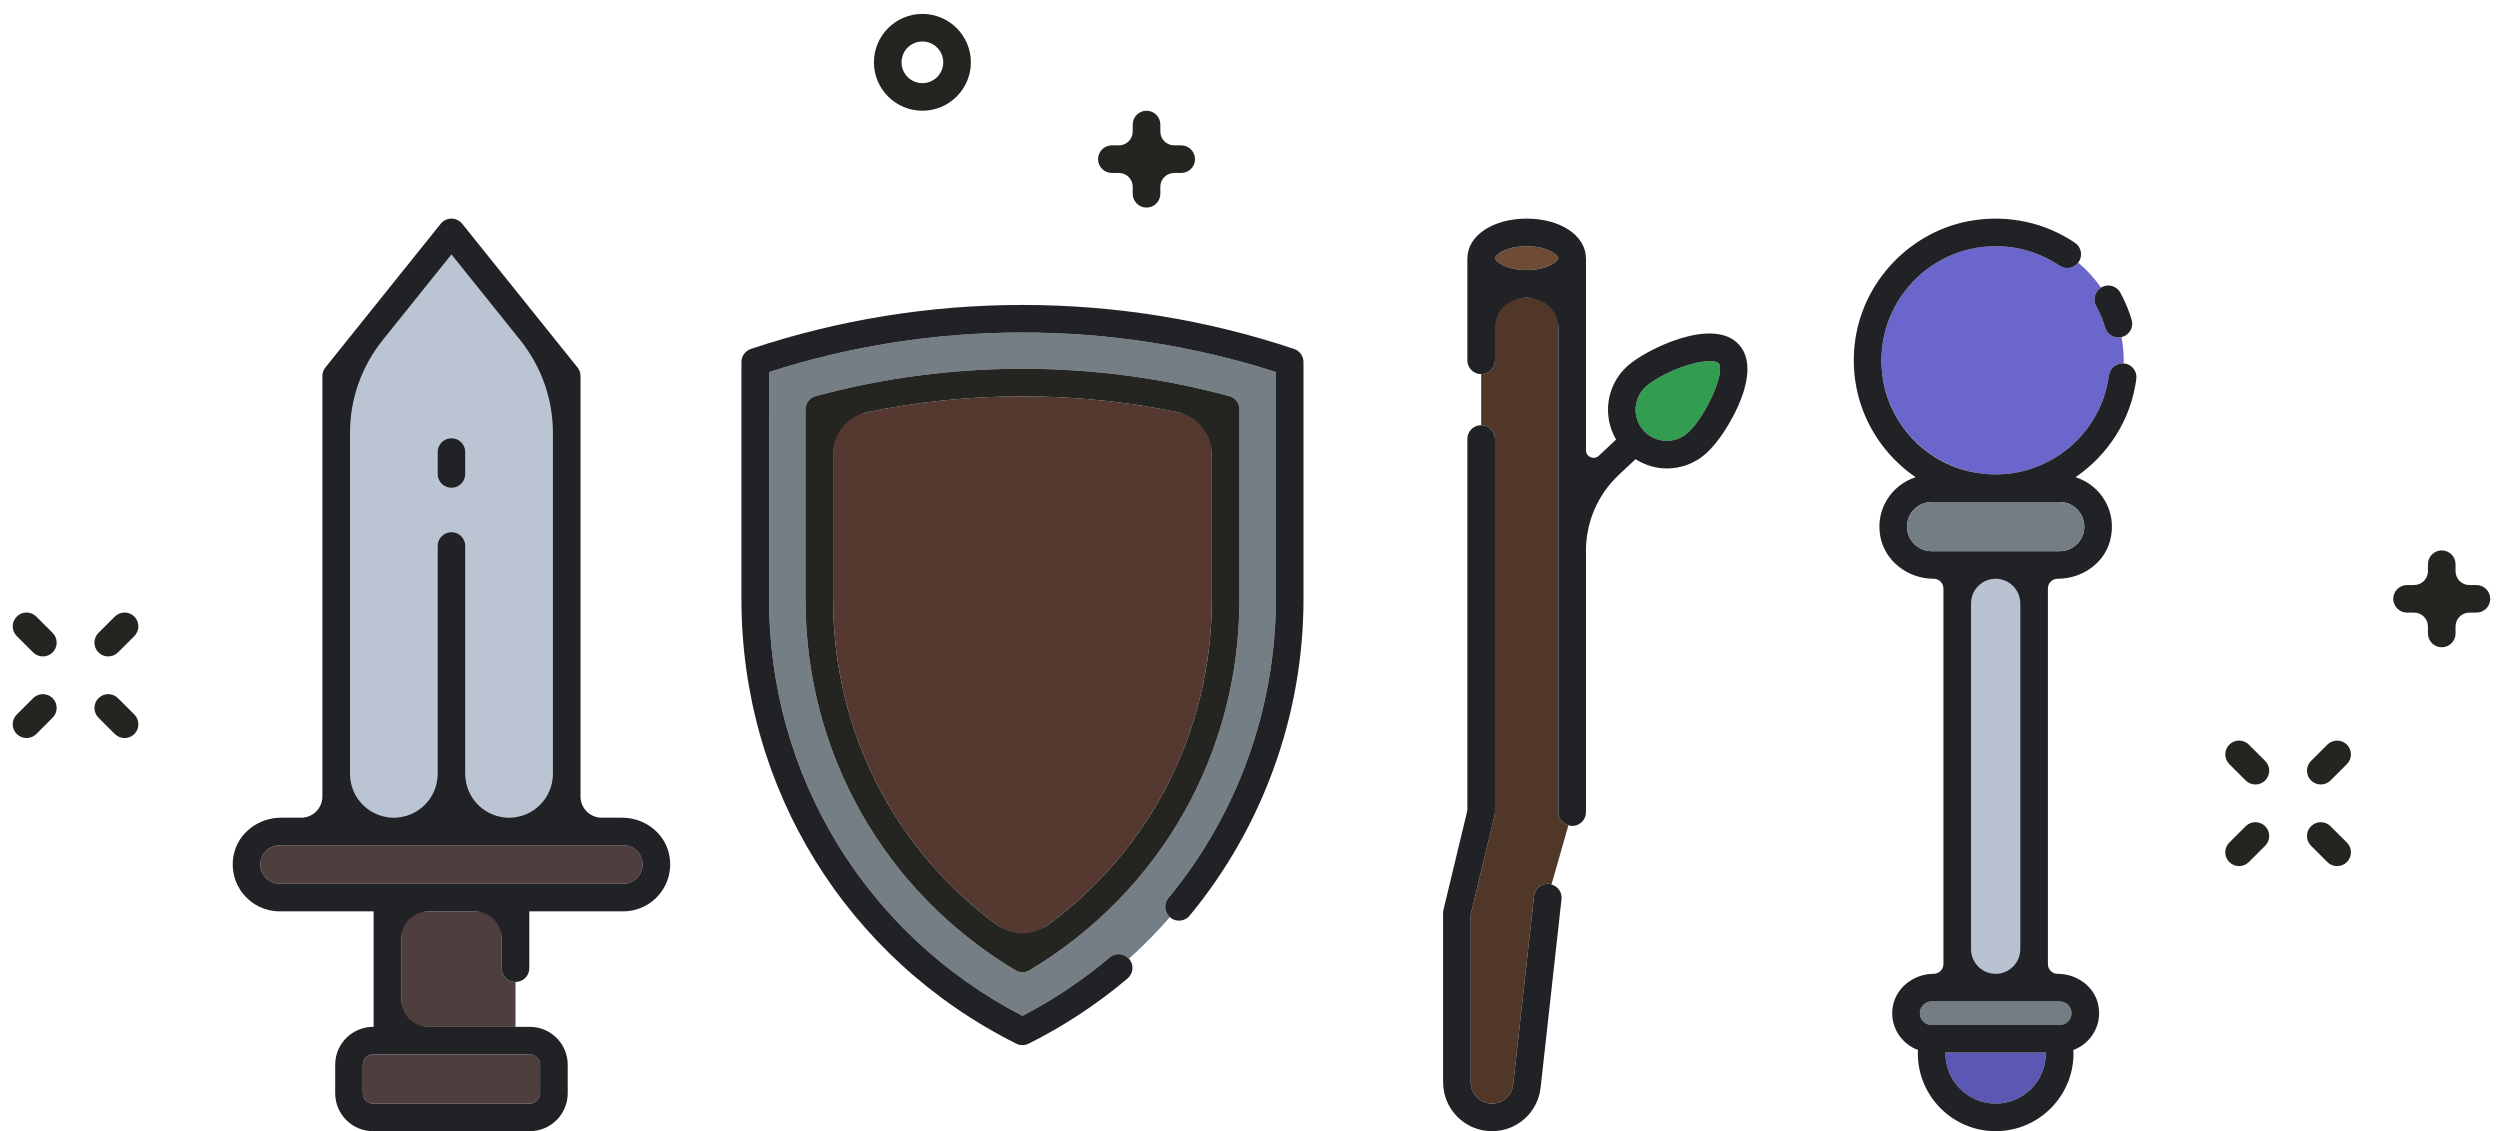 <svg width="263" height="119" viewBox="0 0 263 119" fill="none" xmlns="http://www.w3.org/2000/svg">
<g clip-path="url(#clip0)">
<path fill-rule="evenodd" clip-rule="evenodd" d="M163.939 85.44V30.7C162.984 31.087 161.854 31.318 160.605 31.318C159.357 31.318 158.227 31.087 157.272 30.7V37.906C157.272 38.708 156.621 39.358 155.819 39.358V44.729C156.621 44.729 157.272 45.379 157.272 46.18V85.44C157.272 85.554 157.259 85.668 157.231 85.779L154.719 96.211V113.862C154.719 115.095 155.723 116.097 156.958 116.097C158.1 116.097 159.058 115.242 159.183 114.107L161.383 94.262C161.471 93.463 162.208 92.899 162.987 92.977C163.071 92.987 163.139 93.028 163.218 93.051L164.999 86.812C164.392 86.638 163.939 86.103 163.939 85.44Z" fill="#513727"/>
<path fill-rule="evenodd" clip-rule="evenodd" d="M204.661 110.82C204.661 113.73 207.031 116.097 209.944 116.097C212.857 116.097 215.227 113.73 215.227 110.82C215.227 110.79 215.218 110.761 215.218 110.73H204.669C204.669 110.761 204.661 110.79 204.661 110.82Z" fill="#5C57B3"/>
<path fill-rule="evenodd" clip-rule="evenodd" d="M207.355 102.446H212.532V60.887H207.355V102.446Z" fill="#B9C2D0"/>
<path fill-rule="evenodd" clip-rule="evenodd" d="M203.208 105.348C202.523 105.348 201.967 105.904 201.967 106.587C201.967 107.272 202.523 107.828 203.208 107.828H216.68C217.365 107.828 217.921 107.272 217.921 106.587C217.921 105.904 217.365 105.348 216.68 105.348H203.208Z" fill="#747D83"/>
<path fill-rule="evenodd" clip-rule="evenodd" d="M216.663 27.951C214.677 26.61 212.353 25.902 209.944 25.902C203.316 25.902 197.925 31.287 197.925 37.906C197.925 44.525 203.316 49.911 209.944 49.911C215.957 49.911 221.08 45.428 221.861 39.484C221.961 38.72 222.642 38.195 223.399 38.24C223.402 38.128 223.417 38.018 223.417 37.906C223.417 37.069 223.33 36.252 223.183 35.456C223.074 35.483 222.964 35.506 222.856 35.506C222.23 35.506 221.651 35.098 221.464 34.468C221.227 33.676 220.908 32.907 220.511 32.181C220.142 31.502 220.382 30.67 221.028 30.265C220.347 29.28 219.536 28.39 218.62 27.62C218.158 28.224 217.305 28.383 216.663 27.951Z" fill="#6B66CC"/>
<path fill-rule="evenodd" clip-rule="evenodd" d="M207.355 99.86V63.471C207.355 62.043 208.513 60.886 209.943 60.886H209.945C211.374 60.886 212.532 62.043 212.532 63.471V99.86C212.532 101.288 211.374 102.445 209.945 102.445H209.943C208.513 102.445 207.355 101.288 207.355 99.86ZM215.226 110.82C215.226 113.73 212.858 116.097 209.945 116.097C207.031 116.097 204.661 113.73 204.661 110.82C204.661 110.79 204.669 110.761 204.67 110.73H215.218C215.219 110.761 215.226 110.79 215.226 110.82ZM217.922 106.588C217.922 107.272 217.365 107.828 216.679 107.828H203.208C202.523 107.828 201.966 107.272 201.966 106.588C201.966 105.905 202.523 105.347 203.208 105.347H216.679C217.365 105.347 217.922 105.905 217.922 106.588ZM219.269 55.398C219.269 56.825 218.108 57.984 216.679 57.984H203.208C201.78 57.984 200.619 56.825 200.619 55.398C200.619 53.973 201.78 52.813 203.208 52.813H216.679C218.108 52.813 219.269 53.973 219.269 55.398ZM224.742 39.861C224.847 39.066 224.286 38.337 223.49 38.233C223.459 38.229 223.43 38.242 223.4 38.24C222.643 38.194 221.961 38.721 221.861 39.484C220.948 46.431 214.105 51.382 206.841 49.513C202.39 48.368 198.931 44.626 198.123 40.109C196.763 32.525 202.594 25.902 209.945 25.902C212.354 25.902 214.677 26.61 216.663 27.951C217.306 28.384 218.159 28.224 218.621 27.62C218.638 27.597 218.664 27.585 218.68 27.561C219.131 26.896 218.955 25.995 218.291 25.546C215.183 23.449 211.415 22.596 207.608 23.178C201.026 24.182 195.815 29.658 195.106 36.271C194.489 42.034 197.184 47.229 201.523 50.201C199.044 51.007 197.319 53.497 197.79 56.33C198.236 59.007 200.7 60.886 203.418 60.886H203.425C203.99 60.886 204.449 61.345 204.449 61.91V101.422C204.449 101.986 203.99 102.445 203.425 102.445C201.244 102.445 199.276 104.031 199.077 106.201C198.899 108.144 200.08 109.832 201.773 110.46C201.767 110.581 201.755 110.698 201.755 110.82C201.755 115.33 205.429 118.999 209.945 118.999C214.459 118.999 218.132 115.33 218.132 110.82C218.132 110.698 218.121 110.581 218.115 110.46C219.949 109.778 221.182 107.855 220.736 105.707C220.329 103.754 218.461 102.445 216.463 102.445C215.898 102.445 215.439 101.986 215.439 101.422V61.91C215.439 61.345 215.898 60.886 216.463 60.886H216.469C218.972 60.886 221.325 59.319 221.973 56.904C222.797 53.831 221.004 51.05 218.349 50.197C221.752 47.872 224.176 44.183 224.742 39.861Z" fill="#202225"/>
<path fill-rule="evenodd" clip-rule="evenodd" d="M220.511 32.18C220.907 32.906 221.228 33.675 221.463 34.467C221.652 35.097 222.23 35.505 222.855 35.505C222.964 35.505 223.075 35.482 223.184 35.457C223.213 35.45 223.242 35.453 223.271 35.444C224.041 35.215 224.478 34.407 224.249 33.639C223.955 32.653 223.556 31.696 223.064 30.793C222.681 30.088 221.797 29.829 221.093 30.212C221.068 30.226 221.053 30.25 221.029 30.266C220.382 30.67 220.142 31.503 220.511 32.18Z" fill="#202225"/>
<path fill-rule="evenodd" clip-rule="evenodd" d="M203.208 52.813C201.781 52.813 200.618 53.972 200.618 55.399C200.618 56.824 201.781 57.983 203.208 57.983H216.68C218.107 57.983 219.27 56.824 219.27 55.399C219.27 53.972 218.107 52.813 216.68 52.813H203.208Z" fill="#747D83"/>
<path fill-rule="evenodd" clip-rule="evenodd" d="M161.383 94.261L159.183 114.108C159.057 115.243 158.101 116.098 156.959 116.098C155.723 116.098 154.719 115.095 154.719 113.861V96.21L157.232 85.779C157.259 85.668 157.272 85.554 157.272 85.439V46.179C157.272 45.378 156.621 44.728 155.819 44.728C155.017 44.728 154.366 45.378 154.366 46.179V85.268L151.854 95.699C151.826 95.809 151.813 95.924 151.813 96.039V113.861C151.813 116.694 154.121 119 156.959 119C159.584 119 161.783 117.034 162.072 114.427L164.272 94.58C164.35 93.868 163.887 93.244 163.218 93.052C163.14 93.029 163.071 92.987 162.987 92.978C162.208 92.898 161.472 93.464 161.383 94.261Z" fill="#202225"/>
<path fill-rule="evenodd" clip-rule="evenodd" d="M160.606 25.901C158.419 25.901 157.272 26.836 157.272 27.158C157.272 27.482 158.419 28.415 160.606 28.415C162.792 28.415 163.939 27.482 163.939 27.158C163.939 26.836 162.792 25.901 160.606 25.901Z" fill="#6D4B35"/>
<path fill-rule="evenodd" clip-rule="evenodd" d="M180.789 38.208C180.682 38.087 180.371 37.99 179.855 37.99C179.308 37.99 178.535 38.099 177.528 38.414C175.644 39.002 173.899 39.993 173.149 40.666C171.804 41.876 171.696 43.955 172.906 45.298C174.118 46.641 176.198 46.75 177.544 45.539C179.477 43.801 181.569 39.073 180.789 38.208Z" fill="#329C50"/>
<path fill-rule="evenodd" clip-rule="evenodd" d="M177.544 45.54C176.197 46.748 174.118 46.64 172.907 45.297C171.695 43.955 171.804 41.877 173.148 40.666C173.898 39.993 175.643 39.002 177.529 38.414C178.535 38.099 179.309 37.989 179.854 37.989C180.372 37.989 180.682 38.088 180.789 38.208C181.57 39.073 179.476 43.801 177.544 45.54ZM160.606 28.415C158.418 28.415 157.273 27.482 157.273 27.159C157.273 26.835 158.418 25.902 160.606 25.902C162.793 25.902 163.939 26.835 163.939 27.159C163.939 27.482 162.793 28.415 160.606 28.415ZM171.204 38.51C168.983 40.51 168.551 43.762 170.014 46.241L168.191 47.949C167.679 48.426 166.845 48.065 166.845 47.367V27.141C166.845 27.127 166.836 27.113 166.836 27.099C166.79 24.758 164.132 22.999 160.606 22.999C157.079 22.999 154.42 24.758 154.375 27.099C154.374 27.113 154.366 27.127 154.366 27.141V37.906C154.366 38.707 155.017 39.358 155.82 39.358C156.622 39.358 157.273 38.707 157.273 37.906V34.461C157.273 32.664 158.771 31.312 160.568 31.318H160.606H160.644C162.44 31.312 163.939 32.664 163.939 34.461V85.439C163.939 86.103 164.392 86.638 165 86.812C165.128 86.849 165.253 86.891 165.392 86.891C166.194 86.891 166.845 86.241 166.845 85.439V57.926C166.845 54.903 168.098 52.014 170.306 49.947L172.057 48.307C173.058 48.937 174.196 49.282 175.35 49.282C176.826 49.282 178.307 48.758 179.488 47.696C180.672 46.631 182.048 44.573 182.911 42.575C184.125 39.765 184.138 37.584 182.949 36.265C180.233 33.251 173.159 36.752 171.204 38.51Z" fill="#202225"/>
<path fill-rule="evenodd" clip-rule="evenodd" d="M46.04 47.553C46.04 46.752 46.691 46.102 47.493 46.102C48.295 46.102 48.946 46.752 48.946 47.553V49.867C48.946 50.669 48.295 51.319 47.493 51.319C46.691 51.319 46.04 50.669 46.04 49.867V47.553ZM46.04 86.02V57.431C46.04 56.63 46.691 55.98 47.493 55.98C48.295 55.98 48.946 56.63 48.946 57.431V86.02H58.165V40.072L47.493 26.771L36.82 40.072V86.02H46.04Z" fill="#BAC4D3"/>
<path fill-rule="evenodd" clip-rule="evenodd" d="M47.493 51.318C48.295 51.318 48.946 50.668 48.946 49.867V47.552C48.946 46.751 48.295 46.101 47.493 46.101C46.691 46.101 46.04 46.751 46.04 47.552V49.867C46.04 50.668 46.691 51.318 47.493 51.318Z" fill="#202225"/>
<path fill-rule="evenodd" clip-rule="evenodd" d="M52.776 101.852V95.872H42.21V108.023H54.229V103.304C53.427 103.304 52.776 102.653 52.776 101.852ZM39.255 110.926C38.655 110.926 38.167 111.414 38.167 112.013V115.011C38.167 115.611 38.655 116.097 39.255 116.097H55.73C56.33 116.097 56.818 115.611 56.818 115.011V112.013C56.818 111.414 56.33 110.926 55.73 110.926H39.255ZM65.573 88.923H29.413C28.297 88.923 27.389 89.83 27.389 90.943C27.389 92.064 28.297 92.969 29.413 92.969H36.821H40.757H54.229H58.166H65.573C66.689 92.969 67.596 92.064 67.596 90.949C67.596 89.83 66.689 88.923 65.573 88.923Z" fill="#4E3E3E"/>
<path fill-rule="evenodd" clip-rule="evenodd" d="M56.818 112.012V115.011C56.818 115.61 56.33 116.098 55.73 116.098H39.255C38.655 116.098 38.168 115.61 38.168 115.011V112.012C38.168 111.413 38.655 110.925 39.255 110.925H55.73C56.33 110.925 56.818 111.413 56.818 112.012ZM47.493 26.771L54.752 35.818C56.962 38.571 58.165 41.994 58.165 45.523V81.416C58.165 83.959 56.102 86.021 53.556 86.021H53.555C51.009 86.021 48.946 83.959 48.946 81.416V57.432C48.946 56.63 48.295 55.981 47.493 55.981C46.691 55.981 46.039 56.63 46.039 57.432V81.416C46.039 83.959 43.976 86.021 41.431 86.021C38.885 86.021 36.82 83.959 36.82 81.416V45.523C36.82 41.994 38.025 38.571 40.233 35.818L47.493 26.771ZM65.573 92.969H58.165H54.229H40.756H36.82H29.412C28.297 92.969 27.39 92.062 27.39 90.944C27.39 89.829 28.297 88.923 29.412 88.923H65.573C66.689 88.923 67.595 89.829 67.595 90.949C67.595 92.062 66.689 92.969 65.573 92.969ZM65.442 86.021H63.3C62.069 86.021 61.071 85.024 61.071 83.795V39.562C61.071 39.232 60.959 38.911 60.753 38.655L48.626 23.543C48.045 22.817 46.94 22.817 46.359 23.543L34.234 38.655C34.027 38.911 33.914 39.232 33.914 39.562V83.795C33.914 85.024 32.917 86.021 31.686 86.021H29.561C27.207 86.021 25.064 87.61 24.59 89.912C23.939 93.078 26.355 95.872 29.412 95.872H35.367H39.303V108.023H39.255C37.05 108.023 35.262 109.809 35.262 112.012V115.011C35.262 117.214 37.05 119 39.255 119H55.73C57.937 119 59.724 117.214 59.724 115.011V112.012C59.724 109.809 57.937 108.023 55.73 108.023H54.229H45.069C43.489 108.023 42.209 106.746 42.209 105.168V98.726C42.209 97.15 43.489 95.872 45.069 95.872H49.918C51.496 95.872 52.776 97.15 52.776 98.726V101.852C52.776 102.653 53.427 103.304 54.229 103.304C55.032 103.304 55.682 102.653 55.682 101.852V95.872H59.618H65.573C68.626 95.872 71.039 93.085 70.398 89.918C69.932 87.614 67.794 86.021 65.442 86.021Z" fill="#202225"/>
<path fill-rule="evenodd" clip-rule="evenodd" d="M108.311 102.07C108.08 102.208 107.823 102.277 107.563 102.277C107.304 102.277 107.045 102.208 106.816 102.07C92.99 93.786 84.735 79.196 84.735 63.042V43.075C84.735 42.419 85.174 41.846 85.808 41.675C99.971 37.833 115.158 37.835 129.319 41.675C129.953 41.846 130.391 42.419 130.391 43.075V63.042C130.391 79.196 122.137 93.786 108.311 102.07ZM122.908 94.48C130.204 85.649 134.222 74.485 134.222 63.042V39.138C116.989 33.597 98.14 33.596 80.905 39.138V63.042C80.905 81.614 91.1 98.337 107.563 106.866C110.845 105.164 113.93 103.097 116.743 100.717C117.346 100.208 118.238 100.279 118.76 100.863C120.294 99.49 121.725 98.021 123.072 96.483C122.49 95.966 122.41 95.084 122.908 94.48Z" fill="#757E84"/>
<path fill-rule="evenodd" clip-rule="evenodd" d="M136.136 36.71C117.71 30.537 97.415 30.538 78.989 36.71C78.398 36.909 77.998 37.464 77.998 38.088V63.043C77.998 82.962 89.078 100.876 106.912 109.792C107.117 109.895 107.341 109.946 107.563 109.946C107.786 109.946 108.009 109.895 108.214 109.792C111.946 107.928 115.447 105.619 118.622 102.931C119.234 102.413 119.31 101.499 118.791 100.886C118.782 100.876 118.769 100.872 118.76 100.863C118.239 100.28 117.347 100.207 116.744 100.718C113.93 103.098 110.846 105.164 107.563 106.867C91.1 98.338 80.904 81.613 80.904 63.043L80.906 39.137C98.139 33.596 116.988 33.596 134.222 39.138V63.043C134.222 74.486 130.203 85.65 122.909 94.479C122.409 95.084 122.49 95.967 123.073 96.483C123.086 96.495 123.092 96.511 123.105 96.522C123.724 97.033 124.641 96.945 125.151 96.326C132.874 86.978 137.128 75.158 137.128 63.043L137.127 38.086C137.127 37.464 136.729 36.909 136.136 36.71Z" fill="#202225"/>
<path fill-rule="evenodd" clip-rule="evenodd" d="M87.641 44.192V63.042C87.641 77.873 95.071 91.296 107.563 99.124C120.056 91.296 127.485 77.873 127.485 63.042V44.192C114.492 40.863 100.639 40.861 87.641 44.192Z" fill="#553931"/>
<path fill-rule="evenodd" clip-rule="evenodd" d="M110.175 97.352C121.084 89.36 127.485 76.808 127.485 63.042V47.743C127.485 45.617 125.98 43.792 123.894 43.361C113.164 41.139 101.965 41.139 91.232 43.361C89.147 43.792 87.641 45.617 87.641 47.743V63.042C87.641 76.808 94.042 89.36 104.951 97.352C106.499 98.484 108.627 98.484 110.175 97.352ZM129.319 41.674C129.952 41.846 130.391 42.42 130.391 43.075V63.042C130.391 79.196 122.136 93.786 108.311 102.07C108.081 102.208 107.822 102.277 107.564 102.277C107.304 102.277 107.047 102.208 106.815 102.07C92.99 93.786 84.735 79.196 84.735 63.042V43.075C84.735 42.42 85.174 41.846 85.807 41.674C99.97 37.833 115.159 37.834 129.319 41.674Z" fill="#242520"/>
<path fill-rule="evenodd" clip-rule="evenodd" d="M12.079 64.863L10.358 66.58C9.791 67.146 9.791 68.065 10.358 68.632C10.643 68.915 11.015 69.057 11.386 69.057C11.757 69.057 12.129 68.915 12.413 68.632L14.133 66.915C14.701 66.348 14.701 65.431 14.133 64.863C13.565 64.296 12.647 64.296 12.079 64.863ZM3.482 73.449L1.762 75.167C1.195 75.733 1.195 76.652 1.762 77.219C2.047 77.502 2.419 77.644 2.789 77.644C3.161 77.644 3.535 77.502 3.817 77.219L5.537 75.501C6.105 74.933 6.105 74.016 5.537 73.449C4.969 72.881 4.049 72.881 3.482 73.449ZM12.414 73.449C11.845 72.881 10.927 72.881 10.359 73.449C9.791 74.016 9.791 74.933 10.359 75.501L12.079 77.219C12.363 77.502 12.735 77.644 13.107 77.644C13.477 77.644 13.849 77.502 14.134 77.219C14.701 76.652 14.701 75.733 14.134 75.167L12.414 73.449ZM3.817 64.863C3.249 64.296 2.329 64.296 1.763 64.863C1.195 65.431 1.195 66.348 1.763 66.915L3.483 68.632C3.766 68.915 4.138 69.057 4.51 69.057C4.881 69.057 5.253 68.915 5.538 68.632C6.104 68.065 6.104 67.146 5.538 66.58L3.817 64.863Z" fill="#242520"/>
<path fill-rule="evenodd" clip-rule="evenodd" d="M243.119 80.051L244.838 78.334C245.406 77.767 246.325 77.767 246.893 78.334C247.461 78.902 247.461 79.819 246.893 80.386L245.174 82.103C244.891 82.386 244.519 82.528 244.147 82.528C243.775 82.528 243.403 82.386 243.119 82.103C242.551 81.536 242.551 80.617 243.119 80.051ZM234.523 88.638L236.242 86.92C236.809 86.352 237.729 86.352 238.297 86.92C238.865 87.487 238.865 88.404 238.297 88.972L236.578 90.69C236.294 90.973 235.922 91.115 235.55 91.115C235.178 91.115 234.807 90.973 234.523 90.69C233.955 90.123 233.955 89.204 234.523 88.638ZM243.119 86.92C243.687 86.352 244.606 86.352 245.174 86.92L246.893 88.638C247.461 89.204 247.461 90.123 246.893 90.69C246.609 90.973 246.237 91.115 245.865 91.115C245.493 91.115 245.122 90.973 244.838 90.69L243.119 88.972C242.551 88.404 242.551 87.487 243.119 86.92ZM234.523 78.334C235.09 77.767 236.009 77.767 236.578 78.334L238.297 80.051C238.865 80.617 238.865 81.536 238.297 82.103C238.013 82.386 237.641 82.528 237.269 82.528C236.897 82.528 236.525 82.386 236.242 82.103L234.523 80.386C233.955 79.819 233.955 78.902 234.523 78.334ZM99.23 6.556C99.23 5.347 98.247 4.365 97.036 4.365C95.826 4.365 94.842 5.347 94.842 6.556C94.842 7.763 95.826 8.747 97.036 8.747C98.247 8.747 99.23 7.763 99.23 6.556ZM102.136 6.556C102.136 9.364 99.849 11.65 97.036 11.65C94.225 11.65 91.936 9.364 91.936 6.556C91.936 3.748 94.225 1.462 97.036 1.462C99.849 1.462 102.136 3.748 102.136 6.556ZM117.709 18.195H116.968C116.166 18.195 115.515 17.546 115.515 16.743C115.515 15.941 116.166 15.292 116.968 15.292H117.709C118.511 15.292 119.162 14.642 119.162 13.841V13.101C119.162 12.3 119.813 11.649 120.615 11.649C121.417 11.649 122.068 12.3 122.068 13.101V13.841C122.068 14.642 122.719 15.292 123.521 15.292H124.262C125.064 15.292 125.715 15.941 125.715 16.743C125.715 17.546 125.064 18.195 124.262 18.195H123.521C122.719 18.195 122.068 18.845 122.068 19.646V20.387C122.068 21.188 121.417 21.838 120.615 21.838C119.813 21.838 119.162 21.188 119.162 20.387V19.646C119.162 18.845 118.511 18.195 117.709 18.195ZM259.777 61.546H260.518C261.32 61.546 261.971 62.195 261.971 62.997C261.971 63.8 261.32 64.448 260.518 64.448H259.777C258.975 64.448 258.324 65.099 258.324 65.9V66.641C258.324 67.442 257.673 68.093 256.871 68.093C256.067 68.093 255.418 67.442 255.418 66.641V65.9C255.418 65.099 254.767 64.448 253.965 64.448H253.224C252.422 64.448 251.771 63.8 251.771 62.997C251.771 62.195 252.422 61.546 253.224 61.546H253.965C254.767 61.546 255.418 60.896 255.418 60.095V59.355C255.418 58.552 256.067 57.904 256.871 57.904C257.673 57.904 258.324 58.552 258.324 59.355V60.095C258.324 60.896 258.975 61.546 259.777 61.546Z" fill="#242520"/>
</g>
<defs>
<clipPath id="clip0">
<rect width="263" height="119" fill="white"/>
</clipPath>
</defs>
</svg>
